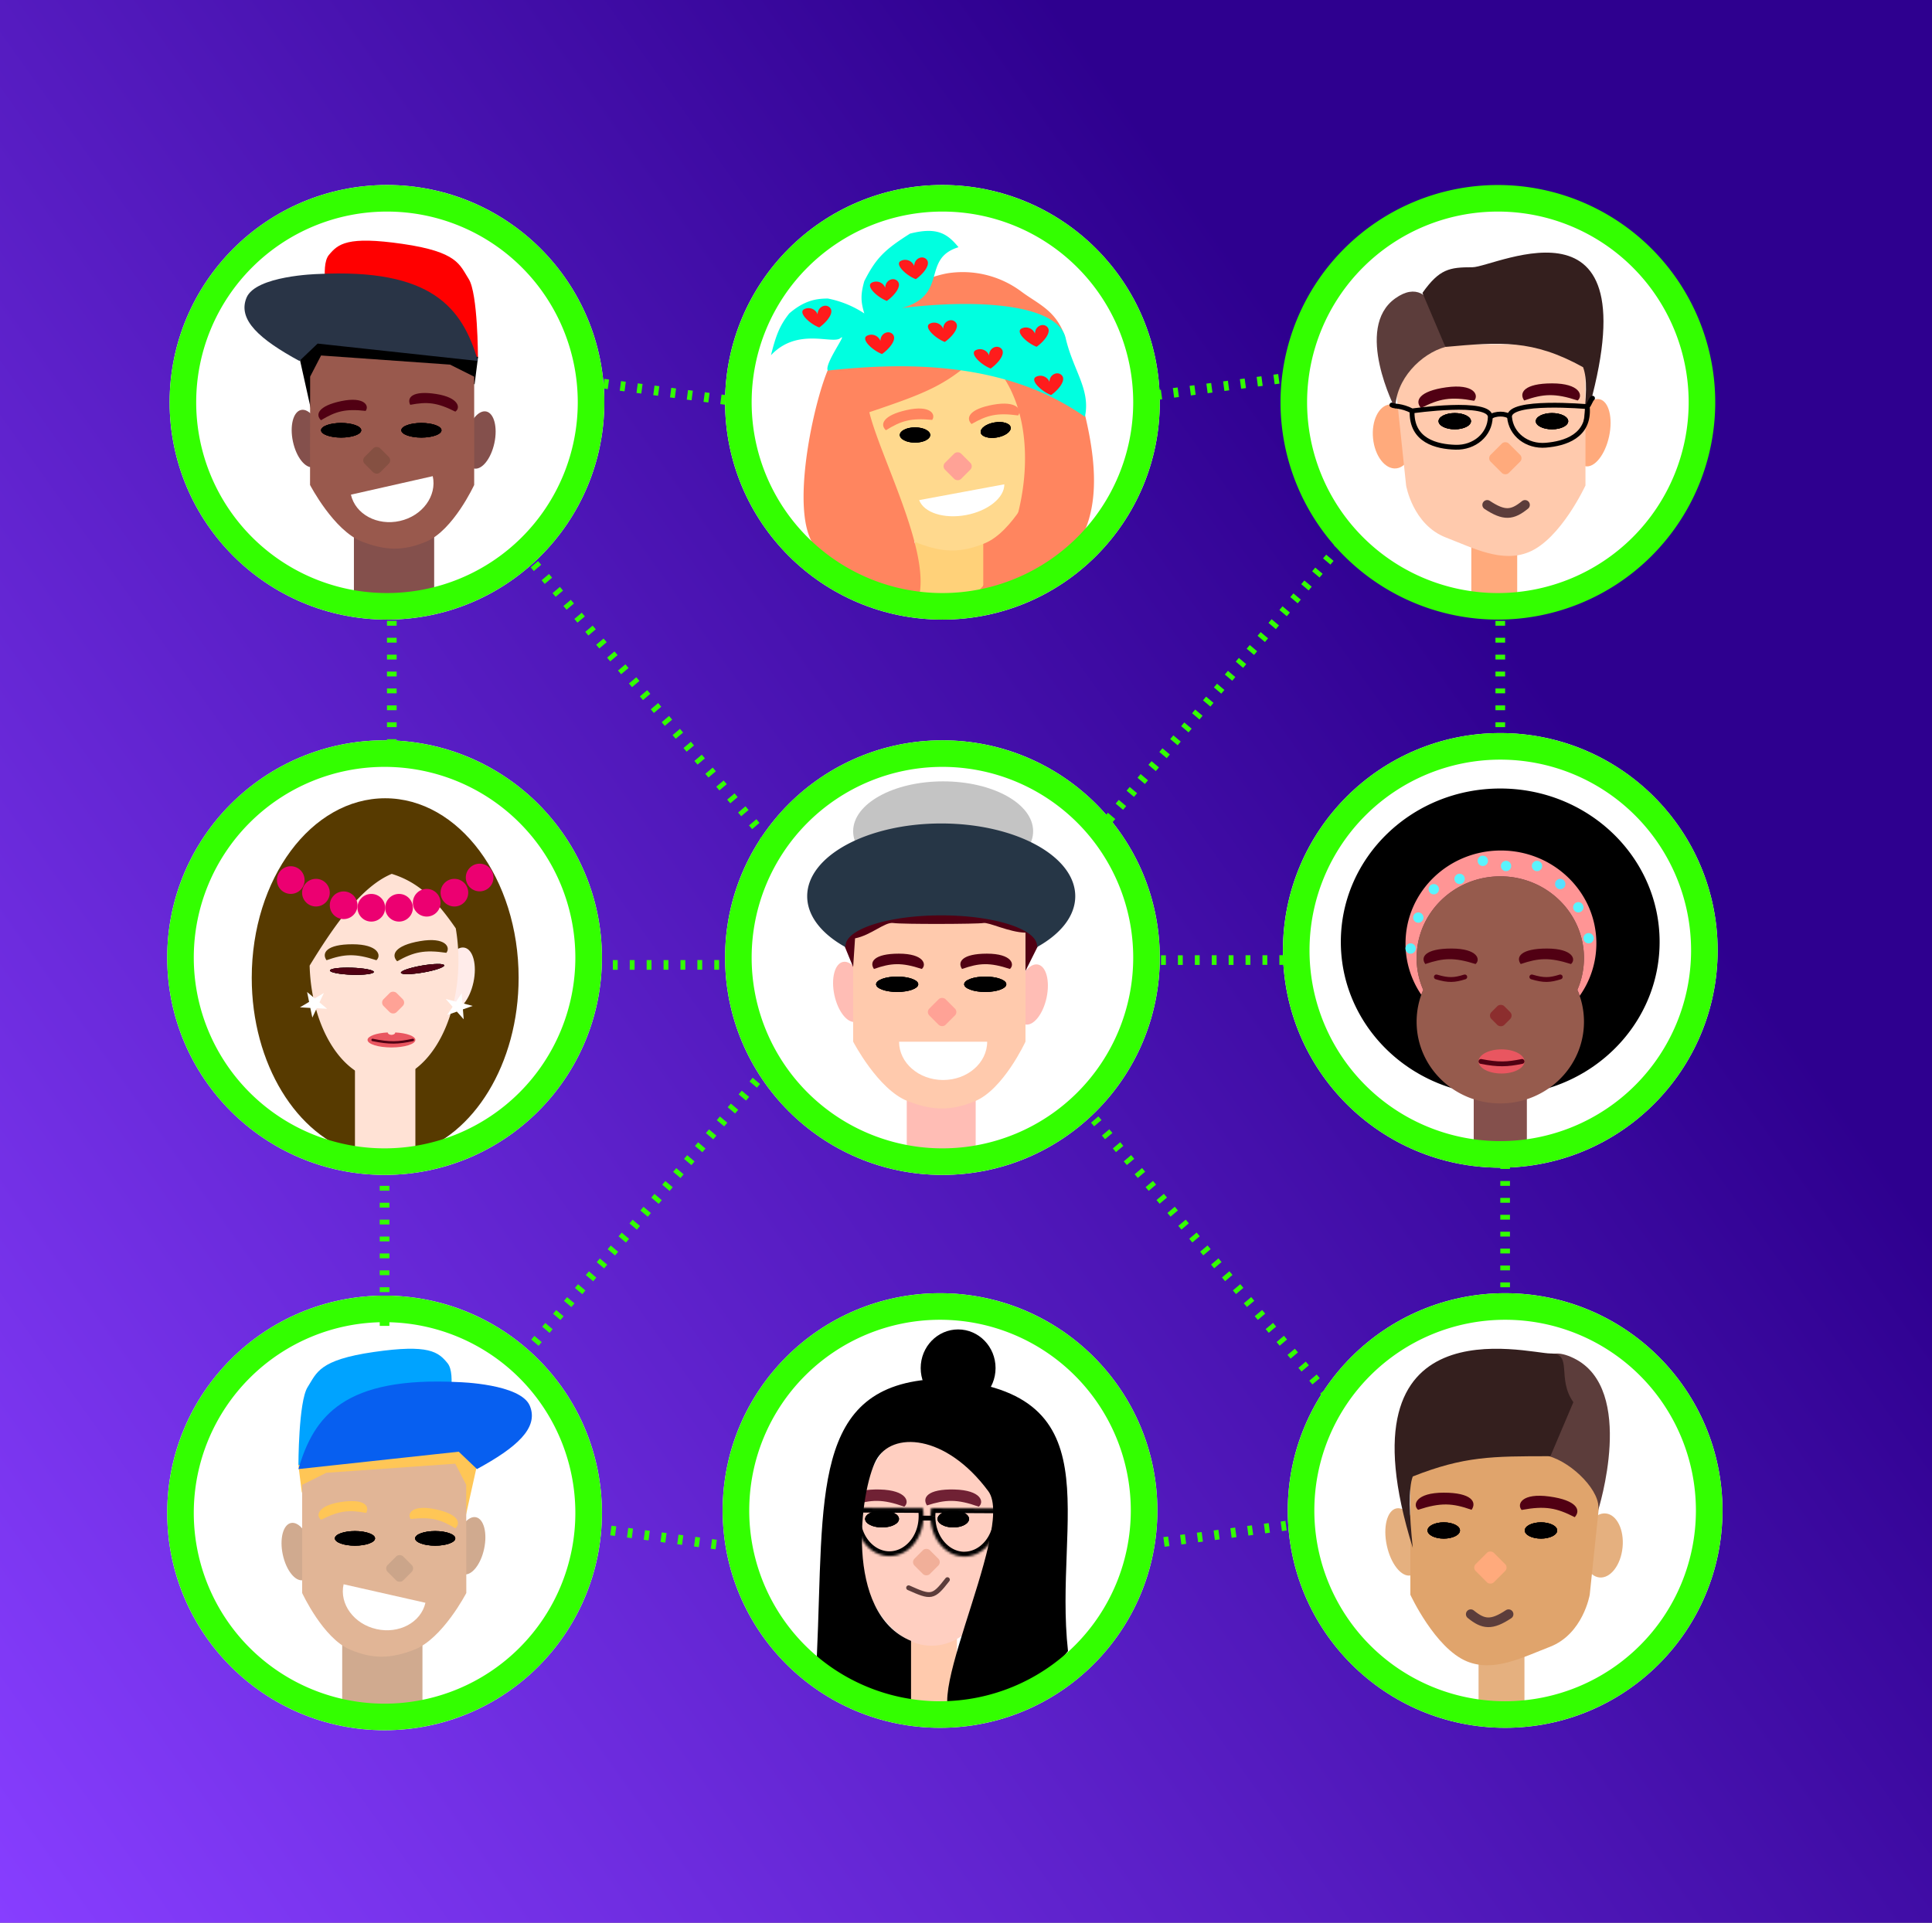 <svg xmlns="http://www.w3.org/2000/svg" xmlns:xlink="http://www.w3.org/1999/xlink" viewBox="0 0 800 796.4"><rect x="0" y="0" width="800" height="796.4" fill="#808080" stroke="none"/><defs><style>.cls-1,.cls-3{fill:#fff;}.cls-1,.cls-11,.cls-23,.cls-24,.cls-25,.cls-28,.cls-46,.cls-49,.cls-5,.cls-51,.cls-7{fill-rule:evenodd;}.cls-2{fill:url(#linear-gradient);}.cls-4,.cls-56{fill:#ff855f;}.cls-38,.cls-39,.cls-4{stroke:#000;}.cls-5{fill:url(#linear-gradient-2);}.cls-6{fill:#ffbdb5;}.cls-7{fill:#c4c4c4;}.cls-8{fill:#ffcaad;}.cls-9{fill:#510013;}.cls-10{fill:#ffa296;}.cls-11{fill:#263646;}.cls-12{fill:red;}.cls-13{fill:#84504c;}.cls-14{fill:#293446;}.cls-15{fill:#99594d;}.cls-16{fill:#855042;}.cls-17{fill:#00a3ff;}.cls-18{fill:#ffc656;}.cls-19{fill:#d0aa8f;}.cls-20{fill:#075ff0;}.cls-21{fill:#e1b596;}.cls-22{fill:#cba58a;}.cls-23{fill:#3f0;}.cls-25{fill:#965b4d;}.cls-26,.cls-35,.cls-38,.cls-39,.cls-45,.cls-52,.cls-59{fill:none;}.cls-26,.cls-52{stroke:#510013;}.cls-26,.cls-35,.cls-38,.cls-45,.cls-52{stroke-linecap:round;}.cls-26,.cls-38,.cls-39,.cls-45{stroke-width:2px;}.cls-27{fill:#8c2e2e;}.cls-28{fill:#ff9595;}.cls-29{fill:#5af3fd;}.cls-30{fill:#56e1ff;}.cls-31,.cls-51{fill:#e95660;}.cls-32{fill:#e5b07f;}.cls-33{fill:#e0a46c;}.cls-34{fill:#ffaa7c;}.cls-35,.cls-45{stroke:#5c3d3b;stroke-linejoin:round;}.cls-35,.cls-59{stroke-width:4px;}.cls-36{fill:#5c3d3b;}.cls-37{fill:#341f1e;}.cls-40{fill:#ffcfc1;}.cls-41{fill:#702134;}.cls-42{mask:url(#mask);}.cls-43{mask:url(#mask-2);}.cls-44{fill:#f1af99;}.cls-46{fill:#573a00;}.cls-47{fill:#ffecea;}.cls-48,.cls-49{fill:#ffe2d5;}.cls-50{fill:#573900;}.cls-53{fill:#ec0071;}.cls-54{fill:#ffd179;}.cls-55{fill:#ffd98e;}.cls-57{fill:#00ffe0;}.cls-58{fill:#ff1c1c;}.cls-59{stroke:#3f0;stroke-dasharray:2 5;}</style><linearGradient id="linear-gradient" x1="859.06" y1="5679.68" x2="-53.15" y2="5027.83" gradientTransform="matrix(1, 0, 0, -1, 0, 5749.84)" gradientUnits="userSpaceOnUse"><stop offset="0.27" stop-color="#2e008f"/><stop offset="1" stop-color="#873eff"/></linearGradient><linearGradient id="linear-gradient-2" x1="165.42" y1="5375.03" x2="175.46" y2="5372.04" gradientTransform="matrix(1, 0, 0, -1, 0, 5749.84)" gradientUnits="userSpaceOnUse"><stop offset="0" stop-color="#00c2ff"/><stop offset="1" stop-color="#001ba9"/></linearGradient><mask id="mask" x="352.27" y="622.48" width="32.09" height="24.06" maskUnits="userSpaceOnUse"><g id="path-114-inside-1"><path class="cls-1" d="M354.57,624.48a20.21,20.21,0,0,0-.3,3.33c0,9.2,6.2,16.68,14,16.72s14.08-7.38,14.13-16.58a20.22,20.22,0,0,0-.27-3.33Z"/></g></mask><mask id="mask-2" x="383.31" y="622.63" width="32.09" height="24.06" maskUnits="userSpaceOnUse"><g id="path-116-inside-2"><path class="cls-1" d="M385.61,624.64a20.21,20.21,0,0,0-.3,3.33c0,9.19,6.21,16.68,14,16.72s14.08-7.39,14.13-16.58a19.19,19.19,0,0,0-.26-3.33Z"/></g></mask></defs><title>Illustrated_Characters</title><g id="Layer_2" data-name="Layer 2"><g id="Layer_1-2" data-name="Layer 1"><rect class="cls-2" width="800" height="796.4"/><circle class="cls-3" cx="160.24" cy="166.63" r="90"/><circle class="cls-3" cx="390.24" cy="166.63" r="90"/><circle class="cls-3" cx="620.74" cy="166.13" r="88.5"/><circle class="cls-3" cx="621.24" cy="393.63" r="90"/><circle class="cls-3" cx="623.24" cy="625.63" r="90"/><circle class="cls-3" cx="390.24" cy="396.63" r="90"/><circle class="cls-3" cx="159.24" cy="396.63" r="90"/><circle class="cls-3" cx="389.24" cy="625.63" r="90"/><circle class="cls-3" cx="159.24" cy="626.63" r="90"/><path class="cls-4" d="M403.74,226.63l18-15.5,8.5,14-24,19Z"/><path class="cls-5" d="M172.14,369.35a8.66,8.66,0,1,0-1.26,12.18A8.67,8.67,0,0,0,172.14,369.35Zm-.62.49a7.87,7.87,0,1,0-1.13,11.08A7.86,7.86,0,0,0,171.52,369.84Z"/><ellipse class="cls-6" cx="351.68" cy="410.85" rx="6.34" ry="12.69" transform="translate(-78.4 82.97) rotate(-12.12)"/><path class="cls-7" d="M417.13,358.76c6.6-3.73,10.67-8.83,10.67-14.47,0-11.41-16.69-20.66-37.27-20.66s-37.26,9.25-37.26,20.66c0,5.64,4.06,10.74,10.66,14.47,0-.11,0-.22,0-.33,0-4.81,11.92-8.7,26.62-8.7s26.62,3.89,26.62,8.7C417.15,358.54,417.14,358.65,417.13,358.76Z"/><ellipse class="cls-6" cx="427.15" cy="411.89" rx="12.69" ry="6.34" transform="translate(-65.23 743.06) rotate(-77.88)"/><rect class="cls-6" x="375.47" y="452.07" width="28.54" height="31.71"/><path class="cls-8" d="M353.27,384.36l9.57-5.23h51.24l10.55,5.23v47.07s-9.12,19.77-20.89,24.65c-10,4.16-17.74,3.91-27.85,0-12.3-4.75-22.62-24.65-22.62-24.65Z"/><path class="cls-9" d="M381.71,401.33c-8.46-2.78-12.72-2.49-19.82,0-2-2.86,0-6.34,10.31-6.34S383.82,399.49,381.71,401.33Z"/><path class="cls-9" d="M418.18,401.33c-8.46-2.78-12.72-2.49-19.82,0-2-2.86,0-6.34,10.31-6.34S420.29,399.49,418.18,401.33Z"/><ellipse cx="371.5" cy="407.67" rx="8.72" ry="3.17"/><ellipse cx="371.5" cy="407.67" rx="8.72" ry="3.17"/><ellipse cx="371.5" cy="407.67" rx="8.72" ry="3.17"/><ellipse cx="407.97" cy="407.67" rx="8.72" ry="3.17"/><ellipse cx="407.97" cy="407.67" rx="8.72" ry="3.17"/><ellipse cx="407.97" cy="407.67" rx="8.72" ry="3.17"/><rect class="cls-10" x="385.36" y="414.4" width="9.51" height="9.51" rx="2" transform="translate(-182.13 398.63) rotate(-45)"/><path class="cls-1" d="M408.77,431.46c0,8.76-8.17,15.86-18.24,15.86s-18.24-7.1-18.24-15.86Z"/><path class="cls-9" d="M346.13,383.1l7.14,17.44.79-11.89c6.63-1.28,12.4-6.91,15.86-6.35s35.1.45,37.26,0,10.7,3.86,17.45,4v15.85l7.92-15.85L389.74,371.2Z"/><path class="cls-11" d="M429.35,392.3c9.83-5.43,15.89-12.88,15.89-21.1,0-16.64-24.85-30.13-55.5-30.13s-55.5,13.49-55.5,30.13c0,8.22,6.06,15.67,15.88,21.1a3.87,3.87,0,0,1,0-.48c0-7,17.75-12.69,39.65-12.69s39.64,5.68,39.64,12.69A3.87,3.87,0,0,1,429.35,392.3Z"/><path class="cls-12" d="M194.09,115.57c3.81,6,3.81,32.43,3.81,32.43l-61.74-21.84s-3.81-15.89,0-20.52,7.62-7.94,30.49-4.63S190.28,109.61,194.09,115.57Z"/><path d="M129,156.66l5.08-8.84,53,4.42,9.43,7,1.45-11.42L129,140.45l-5.08,7.37L129,170.66Z"/><ellipse class="cls-13" cx="126.91" cy="181.23" rx="6.04" ry="12.08" transform="matrix(0.98, -0.21, 0.21, 0.98, -35.21, 30.68)"/><path class="cls-14" d="M197.9,149.51l-66.38-7.2-7.55,7.2c-16.32-8.89-25.68-17-21.9-26.19s29.45-9.82,29.45-9.82C178.73,111.07,191.45,127.41,197.9,149.51Z"/><ellipse class="cls-13" cx="198.79" cy="182.23" rx="12.08" ry="6.04" transform="translate(-21.1 338.34) rotate(-77.88)"/><rect class="cls-13" x="146.55" y="222.01" width="33.23" height="25.68"/><path class="cls-15" d="M128.42,156l4.53-8.76,53.4,3.78,10,5v44.84s-8.68,18.82-19.89,23.48c-9.54,4-16.89,3.72-26.53,0-11.72-4.53-21.55-23.48-21.55-23.48Z"/><path class="cls-9" d="M151.41,170.19c-8.43-.95-12.35.15-18.49,3.86-2.42-2.29-1.23-5.92,8.38-7.92S153,168.06,151.41,170.19Z"/><path class="cls-9" d="M188.53,170.49c-7.57-3.82-11.63-4.16-18.67-2.82-1.48-3,.9-6,10.61-4.51S190.77,169.05,188.53,170.49Z"/><ellipse cx="141.26" cy="178.21" rx="8.31" ry="3.02"/><ellipse cx="141.26" cy="178.21" rx="8.31" ry="3.02"/><ellipse cx="141.26" cy="178.21" rx="8.31" ry="3.02"/><ellipse cx="174.49" cy="178.21" rx="8.31" ry="3.02"/><ellipse cx="174.49" cy="178.21" rx="8.31" ry="3.02"/><ellipse cx="174.49" cy="178.21" rx="8.31" ry="3.02"/><rect class="cls-16" x="151.45" y="186.13" width="9.06" height="9.06" rx="2" transform="translate(-89.13 166.13) rotate(-45)"/><path class="cls-1" d="M179.19,197.22l-33.88,7.66c1.84,8.14,10.92,13,20.27,10.9S181,205.36,179.19,197.22Z"/><path class="cls-17" d="M127.38,574.53c-3.81,6-3.81,32.43-3.81,32.43l61.74-21.84s3.82-15.88,0-20.52-7.62-7.94-30.49-4.63S131.19,568.58,127.38,574.53Z"/><path class="cls-18" d="M192.5,615.62l-5.08-8.84-53,4.42-9.43,7-1.45-11.42,68.93-7.37,5.08,7.37-5.08,22.84Z"/><ellipse class="cls-19" cx="194.56" cy="640.19" rx="12.08" ry="6.04" transform="translate(-472.21 696.04) rotate(-77.88)"/><path class="cls-20" d="M123.57,608.47l66.38-7.2,7.55,7.2c16.33-8.88,25.68-17,21.9-26.18S190,572.46,190,572.46C142.74,570,130,586.38,123.57,608.47Z"/><ellipse class="cls-19" cx="122.68" cy="641.19" rx="6.04" ry="12.08" transform="matrix(0.98, -0.21, 0.21, 0.98, -131.86, 40.04)"/><rect class="cls-19" x="141.7" y="680.97" width="33.23" height="25.68"/><path class="cls-21" d="M193.05,615l-4.53-8.76L135.12,610l-10,5V659.8s8.68,18.83,19.89,23.48c9.54,4,16.89,3.72,26.53,0,11.72-4.52,21.55-23.48,21.55-23.48Z"/><path class="cls-18" d="M170.07,629.15c8.43-.94,12.35.15,18.48,3.86,2.43-2.28,1.23-5.91-8.38-7.92S168.46,627,170.07,629.15Z"/><path class="cls-18" d="M133,629.45c7.57-3.82,11.63-4.16,18.66-2.82,1.48-3-.9-6-10.61-4.5S130.7,628,133,629.45Z"/><ellipse cx="180.21" cy="637.17" rx="8.31" ry="3.02"/><ellipse cx="180.21" cy="637.17" rx="8.31" ry="3.02"/><ellipse cx="180.21" cy="637.17" rx="8.31" ry="3.02"/><ellipse cx="146.98" cy="637.17" rx="8.31" ry="3.02"/><ellipse cx="146.98" cy="637.17" rx="8.31" ry="3.02"/><ellipse cx="146.98" cy="637.17" rx="8.31" ry="3.02"/><rect class="cls-22" x="160.96" y="645.09" width="9.06" height="9.06" rx="2" transform="translate(-410.88 307.29) rotate(-45)"/><path class="cls-1" d="M142.28,656.18l33.88,7.67c-1.84,8.13-10.91,13-20.27,10.9S140.44,664.32,142.28,656.18Z"/><path class="cls-23" d="M160.24,256.63a90,90,0,1,0-90-90A90,90,0,0,0,160.24,256.63Zm0-11a79,79,0,1,0-79-79A79,79,0,0,0,160.24,245.63Z"/><path class="cls-23" d="M390.24,486.63a90,90,0,1,0-90-90A90,90,0,0,0,390.24,486.63Zm0-11a79,79,0,1,0-79-79A79,79,0,0,0,390.24,475.63Z"/><rect class="cls-13" x="610.24" y="452.63" width="22" height="27"/><path class="cls-24" d="M636.21,452c29.24-6.52,51-31.75,51-61.88,0-35.09-29.55-63.53-66-63.53s-66,28.44-66,63.53c0,30.13,21.79,55.36,51,61.88a35.51,35.51,0,0,1,29.94,0Z"/><path class="cls-25" d="M653.15,410a32.93,32.93,0,0,0,2.74-13.2c0-18.68-15.51-33.83-34.65-33.83s-34.65,15.15-34.65,33.83a33.1,33.1,0,0,0,2.74,13.2,33,33,0,0,0-2.74,13.2c0,18.68,15.51,33.82,34.65,33.82s34.65-15.14,34.65-33.82A32.86,32.86,0,0,0,653.15,410Z"/><path class="cls-26" d="M594.77,404.63c5,1.51,7.52,1.34,11.76,0"/><path class="cls-26" d="M634.3,404.63c5,1.51,7.52,1.34,11.76,0"/><path class="cls-9" d="M611,399.29c-8.88-2.82-13.36-2.53-20.81,0-2.11-2.9,0-6.42,10.82-6.42S613.18,397.42,611,399.29Z"/><path class="cls-9" d="M650.51,399.29c-8.89-2.82-13.37-2.53-20.82,0-2.1-2.9,0-6.42,10.83-6.42S652.72,397.42,650.51,399.29Z"/><rect class="cls-27" x="617.69" y="416.87" width="7.51" height="7.51" rx="2" transform="translate(-115.41 562.63) rotate(-45)"/><path class="cls-28" d="M654.12,412.45a37.58,37.58,0,0,0,6.9-21.71c0-21.24-17.7-38.47-39.54-38.47S582,369.5,582,390.74A37.55,37.55,0,0,0,588.52,412c.25-.68.52-1.36.81-2a32.93,32.93,0,0,1-2.74-13.2c0-18.68,15.51-33.83,34.65-33.83s34.65,15.15,34.65,33.83a33.1,33.1,0,0,1-2.74,13.2C653.51,410.77,653.83,411.6,654.12,412.45Z"/><circle class="cls-29" cx="604.39" cy="364.03" r="2.14"/><circle class="cls-29" cx="593.7" cy="368.3" r="2.14"/><circle class="cls-29" cx="584.09" cy="392.87" r="2.14"/><circle class="cls-29" cx="614" cy="356.55" r="2.14"/><circle class="cls-29" cx="636.44" cy="358.68" r="2.14"/><circle class="cls-30" cx="646.06" cy="366.16" r="2.14"/><circle class="cls-29" cx="653.54" cy="375.78" r="2.14"/><circle class="cls-29" cx="657.81" cy="388.6" r="2.14"/><circle class="cls-29" cx="623.62" cy="358.68" r="2.14"/><circle class="cls-29" cx="587.29" cy="380.05" r="2.14"/><ellipse class="cls-31" cx="621.74" cy="439.63" rx="9.5" ry="5"/><path class="cls-26" d="M613.24,439.63c7.21,1.41,10.87,1.25,17,0"/><rect class="cls-32" x="612.24" y="672.09" width="19" height="35"/><ellipse class="cls-32" cx="581.15" cy="638.67" rx="7.09" ry="14.19" transform="translate(-121.11 136.22) rotate(-12.12)"/><ellipse class="cls-32" cx="663.66" cy="640.16" rx="13.32" ry="8.3" transform="translate(-38.78 1237.52) rotate(-84.35)"/><path class="cls-33" d="M663.79,607.87,653.08,602H595.76L584,607.87v52.65s10.2,22.11,23.36,27.58c11.2,4.64,23.1-1.65,34.41-6,13.76-5.32,16.5-21.57,16.5-21.57Z"/><path class="cls-9" d="M630.06,625.4c9.79-1.81,14.48-.86,22,3,2.65-2.87,1-7-10.47-8.57S628,623,630.06,625.4Z"/><path class="cls-9" d="M587.18,625.34c9.47-3.11,14.24-2.79,22.17,0,2.25-3.21,0-7.1-11.53-7.1S584.83,623.28,587.18,625.34Z"/><ellipse cx="638.09" cy="633.9" rx="6.71" ry="3.36"/><ellipse cx="638.09" cy="633.9" rx="6.71" ry="3.36"/><ellipse cx="638.09" cy="633.9" rx="6.71" ry="3.36"/><ellipse cx="597.83" cy="633.9" rx="6.71" ry="3.36"/><ellipse cx="597.83" cy="633.9" rx="6.71" ry="3.36"/><ellipse cx="597.83" cy="633.9" rx="6.71" ry="3.36"/><rect class="cls-34" x="611.82" y="643.94" width="10.64" height="10.64" rx="2" transform="translate(-278.34 626.55) rotate(-45)"/><path class="cls-35" d="M624.67,668.58c-7.06,4.67-10.41,4.27-15.66,0"/><path class="cls-36" d="M641.24,603.09c10.07,2.79,22,15,20.5,22.5,0,0,16-50.22-10-63S641.24,603.09,641.24,603.09Z"/><path class="cls-37" d="M585,611.53c21.27-8.39,32.77-8.39,57-8.39l9.5-22.37c-7.06-9.95,0-20.18-9.5-20.18s-88.92-21.84-57,80.5C583.57,627.44,583.15,616.39,585,611.53Z"/><rect class="cls-34" x="609.24" y="212.63" width="19" height="35"/><ellipse class="cls-34" cx="659.33" cy="179.22" rx="14.19" ry="7.09" transform="translate(345.71 786.23) rotate(-77.88)"/><ellipse class="cls-34" cx="576.82" cy="180.71" rx="8.3" ry="13.32" transform="translate(-15 57.71) rotate(-5.65)"/><path class="cls-8" d="M576.69,148.42l10.71-5.85h57.32l11.79,5.85v52.65s-10.2,22.11-23.36,27.57c-11.2,4.65-23.1-1.64-34.41-6-13.76-5.31-16.5-21.56-16.5-21.56Z"/><path class="cls-9" d="M610.42,166c-9.79-1.82-14.48-.86-22,3-2.65-2.88-1-7,10.47-8.58S612.48,163.59,610.42,166Z"/><path class="cls-9" d="M653.3,165.88c-9.47-3.11-14.24-2.79-22.17,0-2.25-3.2,0-7.09,11.53-7.09S655.65,163.82,653.3,165.88Z"/><ellipse cx="602.39" cy="174.45" rx="6.71" ry="3.36"/><ellipse cx="602.39" cy="174.45" rx="6.71" ry="3.36"/><ellipse cx="602.39" cy="174.45" rx="6.71" ry="3.36"/><ellipse cx="642.65" cy="174.45" rx="6.71" ry="3.36"/><ellipse cx="642.65" cy="174.45" rx="6.71" ry="3.36"/><ellipse cx="642.65" cy="174.45" rx="6.71" ry="3.36"/><rect class="cls-34" x="618.01" y="184.48" width="10.64" height="10.64" rx="2" transform="translate(48.36 496.35) rotate(-45)"/><path class="cls-35" d="M615.81,209.12c7.06,4.67,10.41,4.27,15.66,0"/><path class="cls-36" d="M598.47,143.69c-10.06,2.8-20.69,13.42-20.69,25.72,0,0-17.34-33.55,0-45.85S598.47,143.69,598.47,143.69Z"/><path class="cls-37" d="M655.51,152.08c-20.85-11.55-34.25-10.45-57-8.39L589,121.32c7.06-9.95,11.18-10.63,20.69-10.63s77.73-35.79,45.85,66.55C656.91,163.6,657.33,156.93,655.51,152.08Z"/><path class="cls-38" d="M576.34,167.75c.9.68,3.91.1,8.38,2.46m0,0s32.58-4.71,32.38,2.56-6.56,12.69-14.38,12.47S584.31,182.57,584.72,170.21Z"/><path class="cls-38" d="M659.43,164.94c-.86.73-1.12,2.24-2.16,3.48m0,0s-32.79-2.94-32.2,4.3,7.24,12.32,15,11.68S658.35,180.73,657.27,168.42Z"/><path class="cls-39" d="M616.93,172.77c2.23-1.68,6.71-1.68,8.39,0"/><path class="cls-23" d="M620.24,256.63a90,90,0,1,0-90-90A90,90,0,0,0,620.24,256.63Zm0-11a79,79,0,1,0-79-79A79,79,0,0,0,620.24,245.63Z"/><rect class="cls-8" x="376.24" y="661.63" width="20" height="44"/><ellipse class="cls-40" cx="385.74" cy="635.63" rx="30.5" ry="46"/><path class="cls-41" d="M374.45,624.05c-9.09-3.24-13.71-3-21.46-.53-2.09-3.16.17-6.87,11.33-6.59S376.78,622.11,374.45,624.05Z"/><path class="cls-41" d="M405.3,624.05c-9.08-3.24-13.71-3-21.45-.53-2.1-3.16.17-6.87,11.33-6.59S407.63,622.11,405.3,624.05Z"/><path d="M442.24,683.86c-6.15-55.21,20.62-108.84-53.9-112.73-52.82,2.19-47.07,48.76-50.1,114.91,10.08,13,27.27,22.11,39,25.59v-32c-28-11.5-21-62.5-14.5-74.74s28.91-11,46.5,12.74c12,16.24-34.55,100.45-9.5,94S433.9,694.66,442.24,683.86Z"/><ellipse cx="396.74" cy="566.63" rx="15.5" ry="16"/><g class="cls-42"><path d="M354.57,624.48v-2h-1.69l-.29,1.66Zm27.52.14,2-.32-.28-1.67H382.1Zm-25.82,3.2a18.26,18.26,0,0,1,.27-3l-3.94-.69a21.94,21.94,0,0,0-.33,3.66Zm12,14.71c-6.35,0-12-6.29-12-14.71l-4,0c0,10,6.78,18.69,16,18.73Zm12.12-14.59c0,8.43-5.77,14.62-12.12,14.59l0,4c9.17.05,16.09-8.6,16.14-18.57Zm-.24-3a18.37,18.37,0,0,1,.24,3l4,0a23.08,23.08,0,0,0-.29-3.66Zm2-2.33-27.52-.14,0,4,27.52.14Z"/></g><g class="cls-43"><path d="M385.61,624.64v-2h-1.68l-.3,1.66Zm27.53.14,2-.33-.28-1.66h-1.68ZM387.31,628a18.16,18.16,0,0,1,.27-3l-3.94-.7a22.16,22.16,0,0,0-.33,3.67Zm12,14.71c-6.34,0-12-6.29-12-14.71l-4,0c-.05,10,6.79,18.68,15.95,18.73ZM411.4,628.1c0,8.42-5.77,14.62-12.12,14.59l0,4c9.17,0,16.09-8.6,16.14-18.57Zm-.24-3a17.16,17.16,0,0,1,.24,3l4,0a21.14,21.14,0,0,0-.29-3.67Zm2-2.33-27.53-.14,0,4,27.53.14Z"/></g><path class="cls-39" d="M381.61,628.78l4.44,0"/><ellipse cx="365.24" cy="629.13" rx="7" ry="3.5"/><ellipse cx="365.24" cy="629.13" rx="7" ry="3.5"/><ellipse cx="365.24" cy="629.13" rx="7" ry="3.5"/><ellipse cx="394.74" cy="629.13" rx="6.5" ry="3.5"/><ellipse cx="394.74" cy="629.13" rx="6.5" ry="3.5"/><ellipse cx="394.74" cy="629.13" rx="6.5" ry="3.5"/><rect class="cls-44" x="379.1" y="642.5" width="9" height="9" rx="2" transform="translate(-345.14 460.75) rotate(-45)"/><path class="cls-45" d="M376.24,657.63c9.26,4.12,10.13,4.34,16.07-3.36"/><path class="cls-23" d="M389.24,715.63a90,90,0,1,0-90-90A90,90,0,0,0,389.24,715.63Zm0-11a79,79,0,1,0-79-79A79,79,0,0,0,389.24,704.63Z"/><path class="cls-23" d="M159.24,716.63a90,90,0,1,0-90-90A90,90,0,0,0,159.24,716.63Zm0-11a79,79,0,1,0-79-79A79,79,0,0,0,159.24,705.63Z"/><path class="cls-46" d="M171.06,477.67c25-7.16,43.69-37,43.69-72.71,0-41-24.74-74.33-55.26-74.33S104.24,363.91,104.24,405c0,35.72,18.72,65.55,43.69,72.71v-16.1h23.13Z"/><ellipse class="cls-47" cx="189.58" cy="405.42" rx="13.23" ry="6.61" transform="translate(-246.6 505.68) rotate(-77.88)"/><rect class="cls-48" x="146.98" y="440.1" width="25.02" height="37.53"/><path class="cls-49" d="M128.21,399.94c10.27-16.76,21.43-32.76,34-38,10.77,3.38,17.85,10,26.51,22.56a78,78,0,0,1,1.11,13.27c0,27.37-13.8,49.56-30.83,49.56C142.45,447.3,128.93,426.29,128.21,399.94Z"/><path class="cls-50" d="M155.86,397.71c-8.82-2.9-13.27-2.6-20.66,0-2.1-3,0-6.61,10.74-6.61S158.06,395.79,155.86,397.71Z"/><path class="cls-50" d="M184.82,394.64c-9.18-1.36-13.52-.32-20.37,3.5-2.56-2.59-1.12-6.52,9.47-8.34S186.66,392.37,184.82,394.64Z"/><ellipse cx="174.95" cy="401.37" rx="9.09" ry="1.45" transform="translate(-65.49 35.46) rotate(-9.76)"/><ellipse cx="174.95" cy="401.37" rx="9.09" ry="1.45" transform="translate(-65.49 35.46) rotate(-9.76)"/><ellipse class="cls-9" cx="174.95" cy="401.37" rx="9.09" ry="1.45" transform="translate(-65.49 35.46) rotate(-9.76)"/><ellipse cx="145.69" cy="402.24" rx="1.45" ry="9.09" transform="translate(-261.22 534.33) rotate(-88.07)"/><ellipse cx="145.69" cy="402.24" rx="1.45" ry="9.09" transform="translate(-261.22 534.33) rotate(-88.07)"/><ellipse class="cls-9" cx="145.69" cy="402.24" rx="1.45" ry="9.09" transform="translate(-261.22 534.33) rotate(-88.07)"/><rect class="cls-10" x="158.98" y="411.44" width="7.62" height="7.62" rx="2" transform="translate(-245.95 236.74) rotate(-45)"/><path class="cls-51" d="M163.66,427.63c0,.55-.72,1-1.56,1s-1.53-.45-1.57-1c-4.72.23-8.34,1.53-8.34,3.09,0,1.72,4.44,3.12,9.91,3.12s9.9-1.4,9.9-3.12C172,429.16,168.39,427.86,163.66,427.63Z"/><path class="cls-52" d="M154.28,430.72c7.08,1.47,10.67,1.3,16.68,0"/><path class="cls-3" d="M191.16,411.41l.32,4.11,4.26,1.12-4.06,1.43.33,4.11L189.18,419l-4.06,1.42,2.31-3.42-2.84-3.24,4.26,1.12Z"/><path class="cls-3" d="M127.17,410.88l3.16,2.65,3.79-2.25-1.83,3.89,3.16,2.66-4.29-.25-1.83,3.89-.83-4-4.29-.25,3.78-2.25Z"/><circle class="cls-53" cx="165.23" cy="375.98" r="5.73"/><circle class="cls-53" cx="153.76" cy="375.98" r="5.73"/><circle class="cls-53" cx="142.29" cy="374.94" r="5.73"/><circle class="cls-53" cx="130.82" cy="369.73" r="5.73"/><circle class="cls-53" cx="120.4" cy="364.51" r="5.73"/><circle class="cls-53" cx="176.69" cy="373.9" r="5.73"/><circle class="cls-53" cx="188.16" cy="369.73" r="5.73"/><circle class="cls-53" cx="198.59" cy="363.47" r="5.73" transform="translate(-26.37 15.7) rotate(-4.25)"/><ellipse class="cls-6" cx="355.27" cy="180.17" rx="6.28" ry="12.56" transform="translate(-29.9 78.59) rotate(-12.12)"/><rect class="cls-54" x="378.89" y="216.27" width="28.26" height="31.4"/><path class="cls-55" d="M357.84,154l9.48-5.18h50.73L428.49,154v46.6s-9,19.57-20.68,24.4c-9.91,4.12-17.56,3.87-27.57,0-12.18-4.7-22.4-24.4-22.4-24.4Z"/><path class="cls-56" d="M386,173.92c-8.78-.86-12.84.34-19.16,4.28-2.55-2.34-1.36-6.13,8.59-8.36S387.59,171.69,386,173.92Z"/><path class="cls-56" d="M421.59,172.07c-8.74-1.19-12.84-.14-19.3,3.56-2.46-2.42-1.14-6.17,8.9-8S423.31,169.89,421.59,172.07Z"/><ellipse cx="378.89" cy="180.17" rx="6.28" ry="3.14"/><ellipse cx="378.89" cy="180.17" rx="6.28" ry="3.14"/><ellipse cx="378.89" cy="180.17" rx="6.28" ry="3.14"/><ellipse cx="412.3" cy="178.05" rx="6.28" ry="3.14" transform="translate(-24.33 72.96) rotate(-9.82)"/><ellipse cx="412.3" cy="178.05" rx="6.28" ry="3.14" transform="translate(-24.33 72.96) rotate(-9.82)"/><ellipse cx="412.3" cy="178.05" rx="6.28" ry="3.14" transform="translate(-24.33 72.96) rotate(-9.82)"/><rect class="cls-10" x="391.83" y="188.4" width="9.42" height="9.42" rx="2" transform="translate(-20.4 336.96) rotate(-45)"/><path class="cls-1" d="M415.87,200.59l-35.26,6.55c1.9,5.15,10.21,7.9,19.39,6.19S415.94,206.08,415.87,200.59Z"/><path class="cls-56" d="M422.74,120.63a40.6,40.6,0,0,0-30-7.5C380.85,115,351.06,128.29,343,152.75c-5.65,12.9-14.17,51.15-8.25,68.38s30,25,46,25c3.67-19.65-16.33-57.16-20.78-75.4,23.64-8,32.59-11.34,46.28-24.77,31,24.77,17,83.17-2.3,99.87,79-7.5,39.44-84.62,37-106.56C437.21,128.41,429.68,125.87,422.74,120.63Z"/><path class="cls-57" d="M449.24,172.63c-34-23.94-77.41-22.29-106.46-19.15-1.63-2.61,8.51-16.15,5.23-13.43s-17.78-4.62-28.77,7.08c2.05-8.17,3.55-12.2,7.57-17.31,6.26-5.41,11.26-6.17,16-6.17a41.91,41.91,0,0,1,15.08,6.17c-1.51-5-1.56-7.87,0-13.39,4.85-9.52,8.31-12.94,18.93-19.67,11.2-2.86,15.45,0,20.08,5.63-15.62,4.78-3.85,19.69-23.47,25.19,34.08-4.08,64.7-1,67.84,12.47S451.67,161.32,449.24,172.63Z"/><path class="cls-58" d="M383.71,107.5c-1.69-1.92-5.15-.5-5.15,2.71a4,4,0,0,0-5.65-2.1c-2.47,1.45,2.34,6,6.31,7.52C382.19,113.56,385.56,109.59,383.71,107.5Z"/><path class="cls-58" d="M371.71,116.5c-1.69-1.92-5.15-.5-5.15,2.71a4,4,0,0,0-5.65-2.1c-2.47,1.45,2.34,6,6.31,7.52C370.19,122.56,373.56,118.59,371.71,116.5Z"/><path class="cls-58" d="M343.71,127.5c-1.69-1.92-5.15-.5-5.15,2.71a4,4,0,0,0-5.65-2.1c-2.47,1.45,2.34,6,6.31,7.52C342.19,133.56,345.56,129.59,343.71,127.5Z"/><path class="cls-58" d="M369.71,138.5c-1.69-1.92-5.15-.5-5.15,2.71a4,4,0,0,0-5.65-2.1c-2.47,1.45,2.34,6,6.31,7.52C368.19,144.56,371.56,140.59,369.71,138.5Z"/><path class="cls-58" d="M395.71,133.5c-1.69-1.92-5.15-.5-5.15,2.71a4,4,0,0,0-5.65-2.1c-2.47,1.45,2.34,6,6.31,7.52C394.19,139.56,397.56,135.59,395.71,133.5Z"/><path class="cls-58" d="M414.71,144.5c-1.69-1.92-5.15-.5-5.15,2.71a4,4,0,0,0-5.65-2.1c-2.47,1.45,2.34,6,6.31,7.52C413.19,150.56,416.56,146.59,414.71,144.5Z"/><path class="cls-58" d="M439.71,155.5c-1.69-1.92-5.15-.5-5.15,2.71a4,4,0,0,0-5.64-2.1c-2.48,1.45,2.33,6,6.31,7.52C438.19,161.56,441.56,157.59,439.71,155.5Z"/><path class="cls-58" d="M433.71,135.5c-1.69-1.92-5.15-.5-5.15,2.71a4,4,0,0,0-5.64-2.1c-2.48,1.45,2.33,6,6.31,7.52C432.19,141.56,435.56,137.59,433.71,135.5Z"/><path class="cls-23" d="M159.24,486.63a90,90,0,1,0-90-90A90,90,0,0,0,159.24,486.63Zm0-11a79,79,0,1,0-79-79A79,79,0,0,0,159.24,475.63Z"/><path class="cls-23" d="M621.24,483.63a90,90,0,1,0-90-90A90,90,0,0,0,621.24,483.63Zm0-11a79,79,0,1,0-79-79A79,79,0,0,0,621.24,472.63Z"/><path class="cls-23" d="M390.24,256.63a90,90,0,1,0-90-90A90,90,0,0,0,390.24,256.63Zm0-11a79,79,0,1,0-79-79A79,79,0,0,0,390.24,245.63Z"/><line class="cls-59" x1="478.98" y1="163.65" x2="538.98" y2="155.65"/><line class="cls-59" x1="300.5" y1="165.65" x2="240.5" y2="157.65"/><line class="cls-59" x1="162.24" y1="315.16" x2="162.24" y2="254.63"/><line class="cls-59" x1="159.24" y1="549.16" x2="159.24" y2="488.63"/><line class="cls-59" x1="623.24" y1="540.16" x2="623.24" y2="479.63"/><line class="cls-59" x1="621.24" y1="308.16" x2="621.24" y2="247.63"/><line class="cls-59" x1="481.98" y1="638.65" x2="541.98" y2="630.65"/><line class="cls-59" x1="303.5" y1="640.65" x2="243.5" y2="632.65"/><line class="cls-59" x1="538.76" y1="397.63" x2="478.23" y2="397.67"/><line class="cls-59" x1="304.77" y1="399.63" x2="244.23" y2="399.67"/><line class="cls-59" x1="216.76" y1="228.34" x2="320.76" y2="351.34"/><line class="cls-59" x1="448.77" y1="458.34" x2="552.77" y2="581.34"/><line class="cls-59" x1="317.71" y1="442.34" x2="213.71" y2="565.34"/><line class="cls-59" x1="559.71" y1="220.34" x2="455.71" y2="343.34"/><path class="cls-23" d="M623.24,715.63a90,90,0,1,0-90-90A90,90,0,0,0,623.24,715.63Zm0-11a79,79,0,1,0-79-79A79,79,0,0,0,623.24,704.63Z"/></g></g></svg>